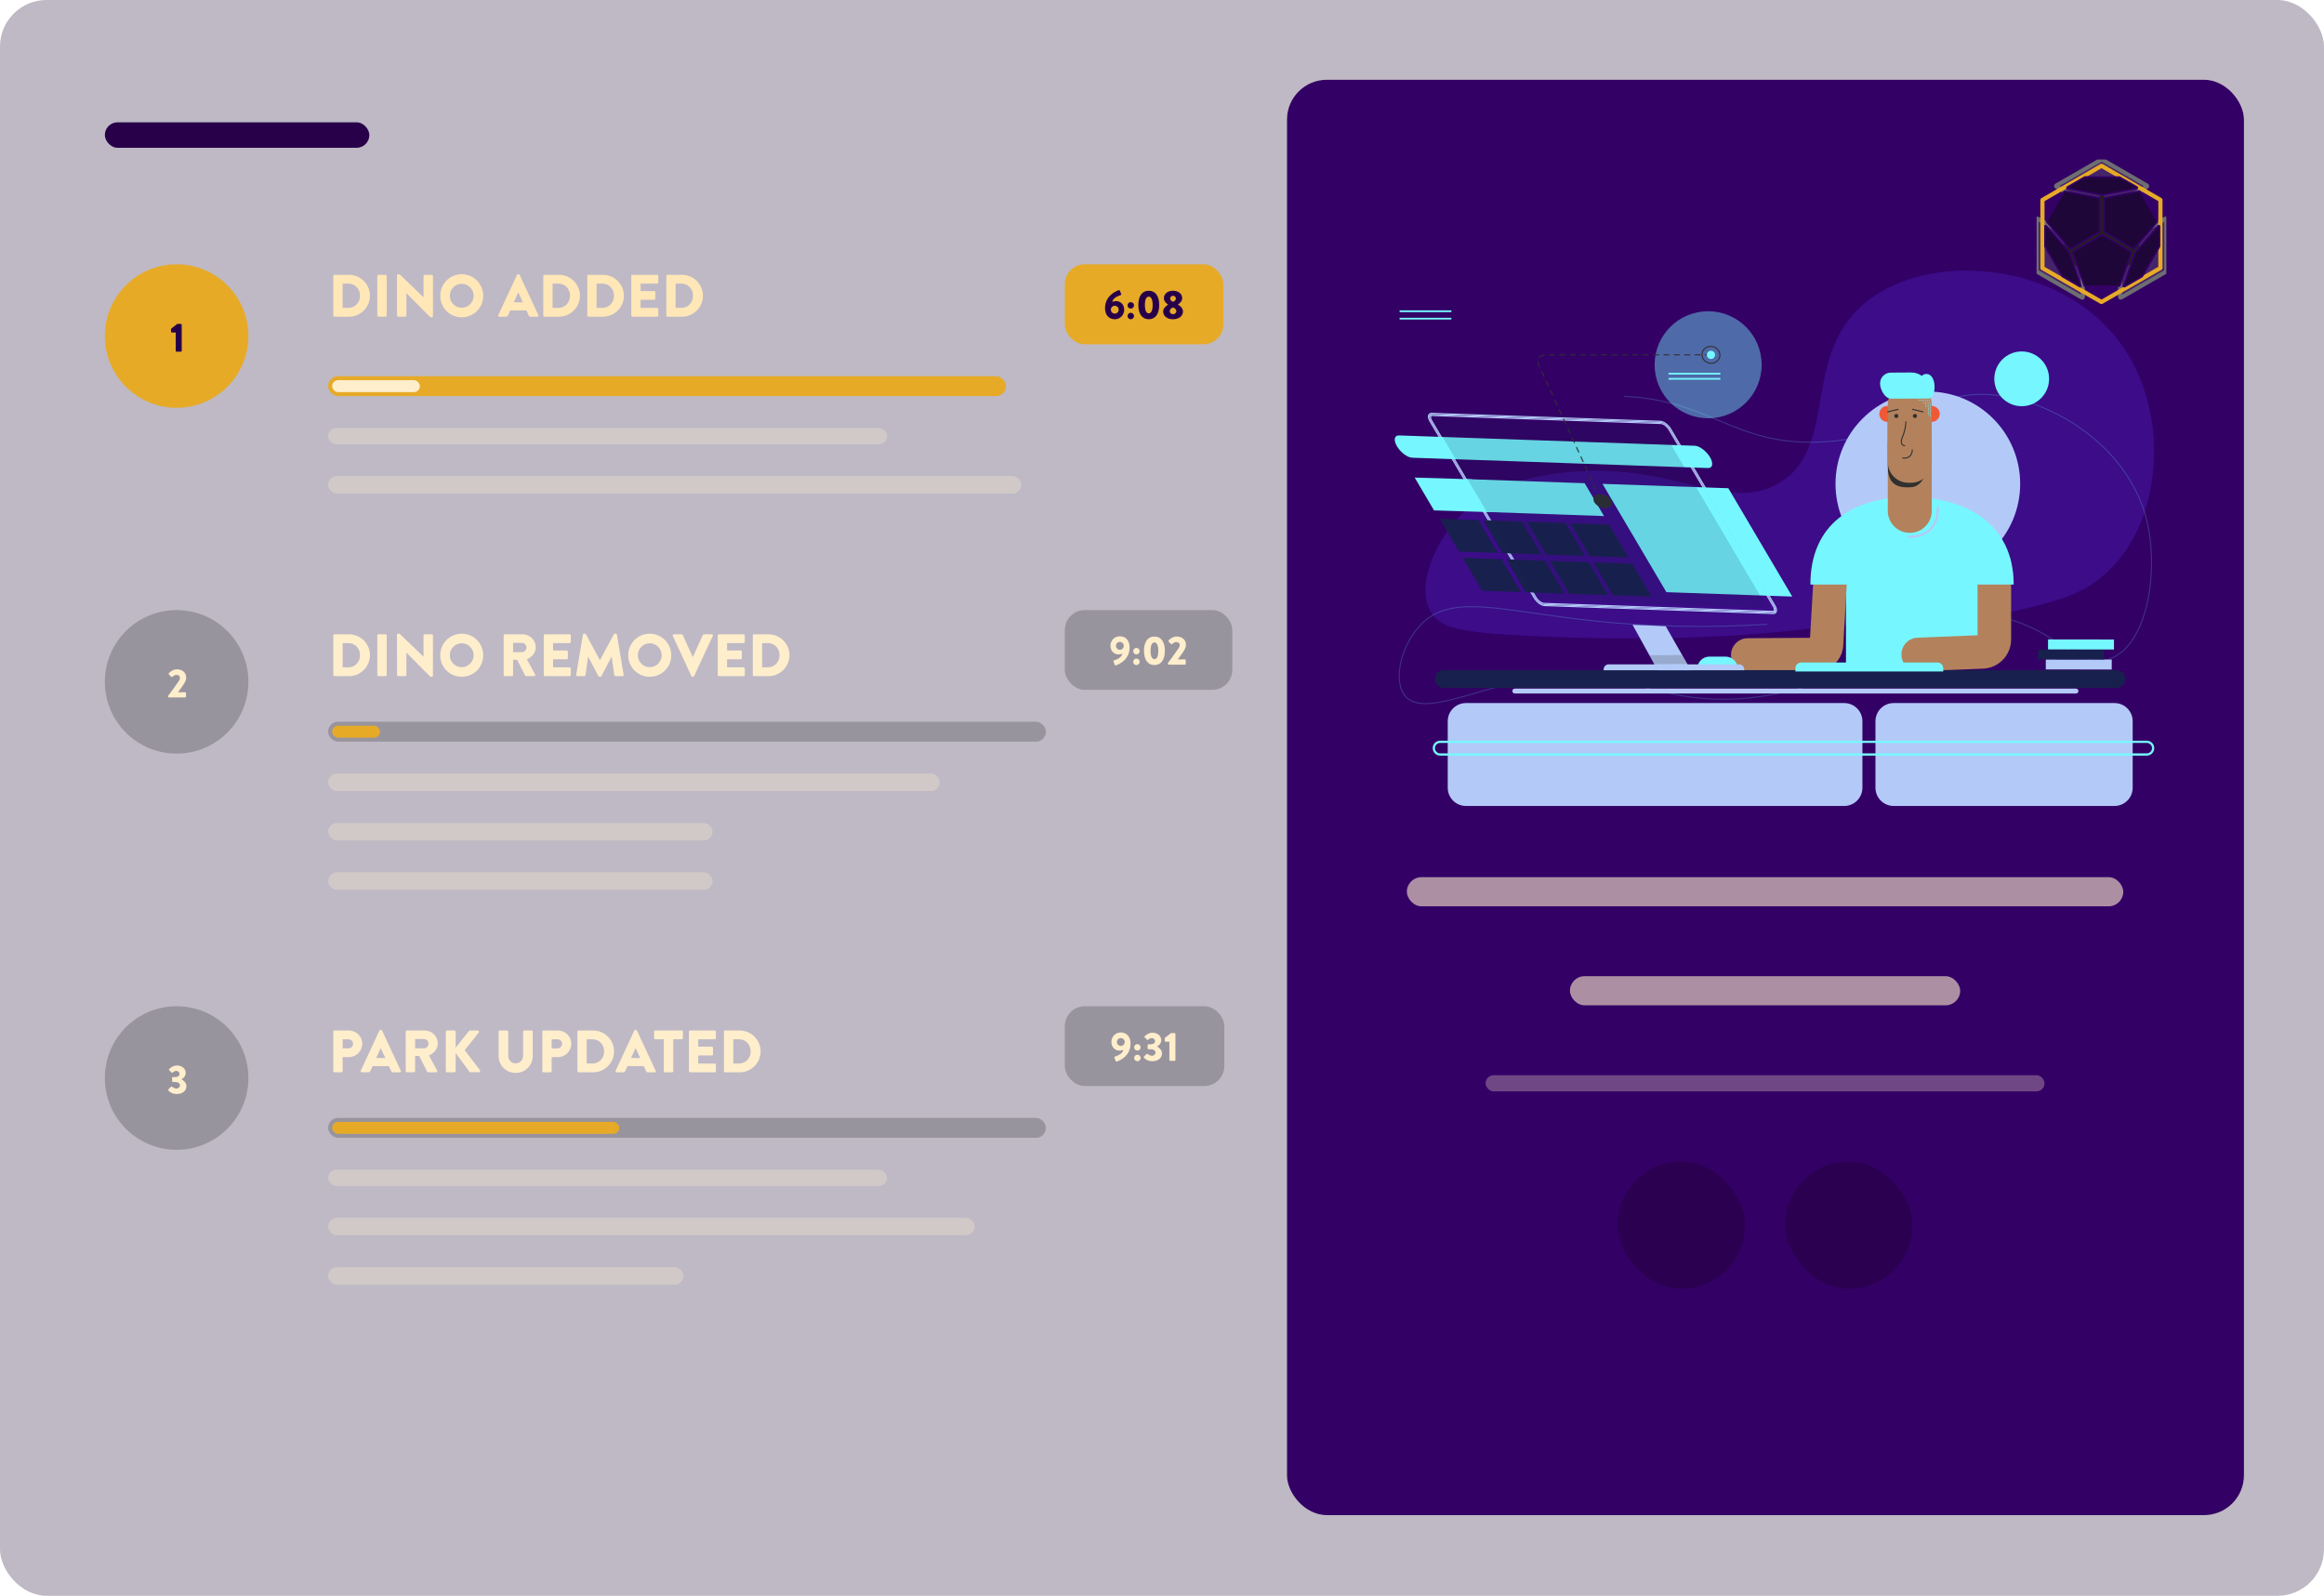 <svg width="399" height="274" viewBox="0 0 399 274" fill="none" xmlns="http://www.w3.org/2000/svg">
<rect width="399" height="274" rx="8" fill="#27143E" fill-opacity="0.3"/>
<g clip-path="url(#clip0_2084:550)">
<rect x="18" y="21" width="45.412" height="4.377" rx="2.189" fill="#280049"/>
<g clip-path="url(#clip1_2084:550)">
<circle cx="30.323" cy="57.7" r="12.323" fill="#E7AA27"/>
<path d="M30.164 60.244C30.164 60.314 30.22 60.377 30.297 60.377H31.074C31.144 60.377 31.2 60.314 31.2 60.244V55.75C31.2 55.68 31.144 55.617 31.074 55.617H30.43L29.408 56.415C29.387 56.436 29.366 56.492 29.366 56.52V56.961C29.366 57.031 29.422 57.094 29.492 57.094H30.164V60.244Z" fill="#280049"/>
<g clip-path="url(#clip2_2084:550)">
<g clip-path="url(#clip3_2084:550)">
<path d="M57.221 54.182C57.221 54.285 57.303 54.377 57.406 54.377H59.912C61.894 54.377 63.516 52.765 63.516 50.773C63.516 48.801 61.894 47.188 59.912 47.188H57.406C57.303 47.188 57.221 47.281 57.221 47.384V54.182ZM58.823 52.857V48.698H59.809C60.969 48.698 61.812 49.612 61.812 50.773C61.812 51.943 60.969 52.857 59.809 52.857H58.823ZM64.773 54.182C64.773 54.285 64.865 54.377 64.968 54.377H66.2C66.303 54.377 66.395 54.285 66.395 54.182V47.384C66.395 47.281 66.303 47.188 66.2 47.188H64.968C64.865 47.188 64.773 47.281 64.773 47.384V54.182ZM68.162 54.182C68.162 54.285 68.255 54.377 68.358 54.377H69.579C69.692 54.377 69.775 54.285 69.775 54.182V50.351H69.785L73.841 54.428C73.862 54.449 73.944 54.48 73.975 54.48H74.139C74.242 54.48 74.334 54.398 74.334 54.295V47.384C74.334 47.281 74.242 47.188 74.139 47.188H72.907C72.794 47.188 72.712 47.281 72.712 47.384V51.029H72.701L68.604 47.086H68.347C68.245 47.086 68.152 47.168 68.152 47.271L68.162 54.182ZM75.581 50.793C75.581 52.847 77.214 54.48 79.268 54.48C81.322 54.48 82.965 52.847 82.965 50.793C82.965 48.739 81.322 47.086 79.268 47.086C77.214 47.086 75.581 48.739 75.581 50.793ZM77.224 50.793C77.224 49.663 78.148 48.729 79.268 48.729C80.397 48.729 81.322 49.663 81.322 50.793C81.322 51.912 80.397 52.837 79.268 52.837C78.148 52.837 77.224 51.912 77.224 50.793ZM85.725 54.377H86.854C87.06 54.377 87.173 54.254 87.224 54.13L87.594 53.309H90.387L90.757 54.12C90.849 54.315 90.931 54.377 91.116 54.377H92.256C92.41 54.377 92.492 54.243 92.43 54.11L89.216 47.199C89.185 47.137 89.114 47.086 89.042 47.086H88.939C88.867 47.086 88.795 47.137 88.764 47.199L85.55 54.11C85.489 54.243 85.571 54.377 85.725 54.377ZM88.21 51.912L88.98 50.218H88.99L89.771 51.912H88.21ZM93.274 54.182C93.274 54.285 93.356 54.377 93.459 54.377H95.964C97.946 54.377 99.569 52.765 99.569 50.773C99.569 48.801 97.946 47.188 95.964 47.188H93.459C93.356 47.188 93.274 47.281 93.274 47.384V54.182ZM94.876 52.857V48.698H95.862C97.022 48.698 97.864 49.612 97.864 50.773C97.864 51.943 97.022 52.857 95.862 52.857H94.876ZM100.825 54.182C100.825 54.285 100.907 54.377 101.01 54.377H103.516C105.498 54.377 107.12 52.765 107.12 50.773C107.12 48.801 105.498 47.188 103.516 47.188H101.01C100.907 47.188 100.825 47.281 100.825 47.384V54.182ZM102.427 52.857V48.698H103.413C104.573 48.698 105.415 49.612 105.415 50.773C105.415 51.943 104.573 52.857 103.413 52.857H102.427ZM108.377 54.182C108.377 54.285 108.459 54.377 108.572 54.377H112.823C112.936 54.377 113.018 54.285 113.018 54.182V53.062C113.018 52.96 112.936 52.867 112.823 52.867H109.978V51.481H112.32C112.423 51.481 112.515 51.399 112.515 51.286V50.167C112.515 50.064 112.423 49.971 112.32 49.971H109.978V48.698H112.823C112.936 48.698 113.018 48.606 113.018 48.503V47.384C113.018 47.281 112.936 47.188 112.823 47.188H108.572C108.459 47.188 108.377 47.281 108.377 47.384V54.182ZM114.394 54.182C114.394 54.285 114.476 54.377 114.578 54.377H117.084C119.066 54.377 120.689 52.765 120.689 50.773C120.689 48.801 119.066 47.188 117.084 47.188H114.578C114.476 47.188 114.394 47.281 114.394 47.384V54.182ZM115.996 52.857V48.698H116.981C118.142 48.698 118.984 49.612 118.984 50.773C118.984 51.943 118.142 52.857 116.981 52.857H115.996Z" fill="#FFE7B8"/>
<rect x="182.815" y="45.377" width="27.215" height="13.738" rx="3.423" fill="#E7AA27"/>
<path d="M189.719 52.912C189.719 54.004 190.321 54.816 191.406 54.816C192.281 54.816 193.009 54.095 193.009 53.213C193.009 52.177 192.274 51.694 191.616 51.694C191.427 51.694 191.133 51.757 190.951 51.834C191.098 51.113 192.029 50.791 192.358 50.686C192.498 50.644 192.519 50.567 192.491 50.483L192.288 49.944C192.253 49.846 192.176 49.797 192.071 49.832C191.469 50.021 189.719 50.854 189.719 52.912ZM190.72 53.178C190.72 52.807 191.021 52.499 191.392 52.499C191.763 52.499 192.064 52.807 192.064 53.178C192.064 53.542 191.763 53.85 191.392 53.85C191.021 53.85 190.72 53.542 190.72 53.178ZM194.137 52.989C194.445 52.989 194.697 52.744 194.697 52.436C194.697 52.128 194.445 51.876 194.137 51.876C193.829 51.876 193.584 52.128 193.584 52.436C193.584 52.744 193.829 52.989 194.137 52.989ZM193.584 54.263C193.584 54.571 193.829 54.816 194.137 54.816C194.445 54.816 194.697 54.571 194.697 54.263C194.697 53.955 194.445 53.703 194.137 53.703C193.829 53.703 193.584 53.955 193.584 54.263ZM197.229 54.816C198.37 54.816 199.021 53.899 199.021 52.366C199.021 50.833 198.37 49.916 197.229 49.916C196.088 49.916 195.437 50.833 195.437 52.366C195.437 53.899 196.088 54.816 197.229 54.816ZM197.229 53.801C196.802 53.801 196.564 53.29 196.564 52.366C196.564 51.449 196.802 50.931 197.229 50.931C197.656 50.931 197.894 51.449 197.894 52.366C197.894 53.29 197.656 53.801 197.229 53.801ZM199.693 53.479C199.693 54.242 200.365 54.816 201.38 54.816C202.43 54.816 203.102 54.242 203.102 53.479C203.102 52.877 202.563 52.478 202.248 52.303V52.275C202.521 52.1 202.969 51.729 202.969 51.197C202.969 50.413 202.269 49.916 201.38 49.916C200.526 49.916 199.826 50.413 199.826 51.197C199.826 51.75 200.274 52.128 200.547 52.282V52.303C200.414 52.38 199.693 52.863 199.693 53.479ZM201.394 51.82C201.065 51.694 200.904 51.491 200.904 51.239C200.904 51.001 201.135 50.784 201.394 50.784C201.66 50.784 201.891 51.001 201.891 51.239C201.891 51.477 201.723 51.701 201.394 51.82ZM200.827 53.43C200.827 53.171 201.03 52.912 201.394 52.786C201.772 52.912 201.968 53.171 201.968 53.43C201.968 53.731 201.681 53.955 201.401 53.955C201.114 53.955 200.827 53.738 200.827 53.43Z" fill="#280049"/>
</g>
<rect x="56.338" y="64.592" width="116.384" height="3.423" rx="1.712" fill="#E7AA27"/>
<rect x="57.023" y="65.277" width="15.061" height="2.054" rx="1.027" fill="#FFEECC"/>
<rect x="56.338" y="73.492" width="95.961" height="2.781" rx="1.391" fill="#FFEECC" fill-opacity="0.3"/>
<rect x="56.338" y="81.751" width="119" height="3" rx="1.5" fill="#FFEECC" fill-opacity="0.3"/>
</g>
</g>
<g clip-path="url(#clip4_2084:550)">
<circle cx="30.323" cy="117.074" r="12.323" fill="black" fill-opacity="0.2"/>
<path d="M28.863 119.618C28.863 119.688 28.919 119.751 28.996 119.751H31.796C31.866 119.751 31.929 119.688 31.929 119.618V118.988C31.929 118.918 31.866 118.855 31.796 118.855H30.564C30.893 118.393 31.467 117.644 31.691 117.245C31.859 116.916 31.964 116.706 31.964 116.335C31.964 115.558 31.376 114.921 30.375 114.921C29.542 114.921 28.975 115.607 28.975 115.607C28.926 115.663 28.933 115.747 28.982 115.789L29.409 116.223C29.465 116.279 29.549 116.279 29.605 116.223C29.738 116.076 29.997 115.873 30.284 115.873C30.676 115.873 30.9 116.111 30.9 116.377C30.9 116.573 30.809 116.769 30.718 116.909C30.305 117.539 29.269 118.946 28.863 119.478V119.618Z" fill="#FFEECC"/>
<g clip-path="url(#clip5_2084:550)">
<g clip-path="url(#clip6_2084:550)">
<path d="M57.221 115.902C57.221 116.005 57.303 116.097 57.406 116.097H59.912C61.894 116.097 63.516 114.485 63.516 112.492C63.516 110.521 61.894 108.909 59.912 108.909H57.406C57.303 108.909 57.221 109.001 57.221 109.104V115.902ZM58.823 114.577V110.418H59.809C60.969 110.418 61.812 111.332 61.812 112.492C61.812 113.663 60.969 114.577 59.809 114.577H58.823ZM64.773 115.902C64.773 116.005 64.865 116.097 64.968 116.097H66.2C66.303 116.097 66.395 116.005 66.395 115.902V109.104C66.395 109.001 66.303 108.909 66.2 108.909H64.968C64.865 108.909 64.773 109.001 64.773 109.104V115.902ZM68.162 115.902C68.162 116.005 68.255 116.097 68.358 116.097H69.579C69.692 116.097 69.775 116.005 69.775 115.902V112.071H69.785L73.841 116.148C73.862 116.169 73.944 116.2 73.975 116.2H74.139C74.242 116.2 74.334 116.117 74.334 116.015V109.104C74.334 109.001 74.242 108.909 74.139 108.909H72.907C72.794 108.909 72.712 109.001 72.712 109.104V112.749H72.701L68.604 108.806H68.347C68.245 108.806 68.152 108.888 68.152 108.991L68.162 115.902ZM75.581 112.513C75.581 114.567 77.214 116.2 79.268 116.2C81.322 116.2 82.965 114.567 82.965 112.513C82.965 110.459 81.322 108.806 79.268 108.806C77.214 108.806 75.581 110.459 75.581 112.513ZM77.224 112.513C77.224 111.383 78.148 110.449 79.268 110.449C80.397 110.449 81.322 111.383 81.322 112.513C81.322 113.632 80.397 114.557 79.268 114.557C78.148 114.557 77.224 113.632 77.224 112.513ZM86.474 115.902C86.474 116.005 86.556 116.097 86.669 116.097H87.891C87.994 116.097 88.087 116.005 88.087 115.902V113.283H88.795L90.161 116.005C90.181 116.046 90.243 116.097 90.325 116.097H91.691C91.866 116.097 91.938 115.933 91.866 115.799L90.459 113.191C91.352 112.831 91.979 112.071 91.979 111.127C91.979 109.905 90.972 108.909 89.74 108.909H86.669C86.556 108.909 86.474 109.001 86.474 109.104V115.902ZM88.087 111.979V110.377H89.606C90.028 110.377 90.387 110.726 90.387 111.157C90.387 111.589 90.028 111.979 89.606 111.979H88.087ZM93.354 115.902C93.354 116.005 93.436 116.097 93.549 116.097H97.8C97.913 116.097 97.996 116.005 97.996 115.902V114.782C97.996 114.68 97.913 114.587 97.8 114.587H94.956V113.201H97.297C97.4 113.201 97.492 113.119 97.492 113.006V111.887C97.492 111.784 97.4 111.691 97.297 111.691H94.956V110.418H97.8C97.913 110.418 97.996 110.326 97.996 110.223V109.104C97.996 109.001 97.913 108.909 97.8 108.909H93.549C93.436 108.909 93.354 109.001 93.354 109.104V115.902ZM98.919 115.871C98.899 116.005 98.991 116.097 99.114 116.097H100.326C100.429 116.097 100.511 116.015 100.521 115.933L100.973 112.759H100.993L102.729 116.087C102.76 116.148 102.842 116.2 102.904 116.2H103.088C103.14 116.2 103.232 116.148 103.263 116.087L104.988 112.759H105.009L105.471 115.933C105.481 116.015 105.574 116.097 105.666 116.097H106.878C107.001 116.097 107.093 116.005 107.073 115.871L105.912 108.97C105.902 108.878 105.81 108.806 105.728 108.806H105.563C105.512 108.806 105.419 108.847 105.389 108.909L103.006 113.345H102.986L100.603 108.909C100.572 108.847 100.48 108.806 100.429 108.806H100.264C100.182 108.806 100.09 108.878 100.08 108.97L98.919 115.871ZM107.863 112.513C107.863 114.567 109.496 116.2 111.549 116.2C113.603 116.2 115.246 114.567 115.246 112.513C115.246 110.459 113.603 108.806 111.549 108.806C109.496 108.806 107.863 110.459 107.863 112.513ZM109.506 112.513C109.506 111.383 110.43 110.449 111.549 110.449C112.679 110.449 113.603 111.383 113.603 112.513C113.603 113.632 112.679 114.557 111.549 114.557C110.43 114.557 109.506 113.632 109.506 112.513ZM118.709 116.087C118.74 116.148 118.802 116.2 118.884 116.2H118.986C119.069 116.2 119.13 116.148 119.161 116.087L122.385 109.176C122.447 109.042 122.365 108.909 122.211 108.909H120.845C120.763 108.909 120.691 108.97 120.671 109.021L118.976 112.77H118.914L117.22 109.021C117.2 108.97 117.128 108.909 117.046 108.909H115.68C115.526 108.909 115.444 109.042 115.505 109.176L118.709 116.087ZM123.229 115.902C123.229 116.005 123.311 116.097 123.424 116.097H127.675C127.788 116.097 127.87 116.005 127.87 115.902V114.782C127.87 114.68 127.788 114.587 127.675 114.587H124.831V113.201H127.172C127.275 113.201 127.367 113.119 127.367 113.006V111.887C127.367 111.784 127.275 111.691 127.172 111.691H124.831V110.418H127.675C127.788 110.418 127.87 110.326 127.87 110.223V109.104C127.87 109.001 127.788 108.909 127.675 108.909H123.424C123.311 108.909 123.229 109.001 123.229 109.104V115.902ZM129.246 115.902C129.246 116.005 129.328 116.097 129.431 116.097H131.936C133.918 116.097 135.541 114.485 135.541 112.492C135.541 110.521 133.918 108.909 131.936 108.909H129.431C129.328 108.909 129.246 109.001 129.246 109.104V115.902ZM130.848 114.577V110.418H131.834C132.994 110.418 133.836 111.332 133.836 112.492C133.836 113.663 132.994 114.577 131.834 114.577H130.848Z" fill="#FFEECC"/>
<rect x="182.815" y="104.751" width="28.754" height="13.692" rx="3.423" fill="black" fill-opacity="0.2"/>
<path d="M191.166 113.581L191.369 114.12C191.404 114.218 191.481 114.26 191.586 114.232C192.23 114.043 193.938 113.21 193.938 111.152C193.938 110.06 193.336 109.248 192.251 109.248C191.376 109.248 190.648 109.969 190.648 110.851C190.648 111.887 191.383 112.37 192.041 112.37C192.23 112.37 192.524 112.307 192.706 112.23C192.559 112.951 191.628 113.273 191.299 113.378C191.159 113.42 191.138 113.497 191.166 113.581ZM192.265 111.565C191.894 111.565 191.593 111.257 191.593 110.886C191.593 110.522 191.894 110.214 192.265 110.214C192.636 110.214 192.937 110.522 192.937 110.886C192.937 111.257 192.636 111.565 192.265 111.565ZM195.108 112.363C195.416 112.363 195.668 112.118 195.668 111.81C195.668 111.502 195.416 111.25 195.108 111.25C194.8 111.25 194.555 111.502 194.555 111.81C194.555 112.118 194.8 112.363 195.108 112.363ZM194.555 113.637C194.555 113.945 194.8 114.19 195.108 114.19C195.416 114.19 195.668 113.945 195.668 113.637C195.668 113.329 195.416 113.077 195.108 113.077C194.8 113.077 194.555 113.329 194.555 113.637ZM198.2 114.19C199.341 114.19 199.992 113.273 199.992 111.74C199.992 110.207 199.341 109.29 198.2 109.29C197.059 109.29 196.408 110.207 196.408 111.74C196.408 113.273 197.059 114.19 198.2 114.19ZM198.2 113.175C197.773 113.175 197.535 112.664 197.535 111.74C197.535 110.823 197.773 110.305 198.2 110.305C198.627 110.305 198.865 110.823 198.865 111.74C198.865 112.664 198.627 113.175 198.2 113.175ZM200.511 113.987C200.511 114.057 200.567 114.12 200.644 114.12H203.444C203.514 114.12 203.577 114.057 203.577 113.987V113.357C203.577 113.287 203.514 113.224 203.444 113.224H202.212C202.541 112.762 203.115 112.013 203.339 111.614C203.507 111.285 203.612 111.075 203.612 110.704C203.612 109.927 203.024 109.29 202.023 109.29C201.19 109.29 200.623 109.976 200.623 109.976C200.574 110.032 200.581 110.116 200.63 110.158L201.057 110.592C201.113 110.648 201.197 110.648 201.253 110.592C201.386 110.445 201.645 110.242 201.932 110.242C202.324 110.242 202.548 110.48 202.548 110.746C202.548 110.942 202.457 111.138 202.366 111.278C201.953 111.908 200.917 113.315 200.511 113.847V113.987Z" fill="#FFEECC"/>
</g>
<rect x="56.338" y="123.92" width="123.23" height="3.423" rx="1.712" fill="black" fill-opacity="0.2"/>
<rect x="57.023" y="124.604" width="8.215" height="2.054" rx="1.027" fill="#E7AA27"/>
<rect x="56.338" y="132.82" width="105" height="3" rx="1.5" fill="#FFEECC" fill-opacity="0.3"/>
<rect x="56.338" y="141.297" width="66" height="3" rx="1.5" fill="#FFEECC" fill-opacity="0.3"/>
<rect x="56.338" y="149.773" width="66" height="3" rx="1.5" fill="#FFEECC" fill-opacity="0.3"/>
</g>
</g>
<g clip-path="url(#clip7_2084:550)">
<circle cx="30.323" cy="185.096" r="12.323" fill="black" fill-opacity="0.2"/>
<path d="M28.902 187.22C29.049 187.409 29.497 187.843 30.379 187.843C31.345 187.843 32.01 187.269 32.01 186.506C32.01 185.904 31.492 185.47 31.163 185.33V185.309C31.478 185.162 31.884 184.763 31.884 184.224C31.884 183.44 31.184 182.943 30.372 182.943C29.609 182.943 29.035 183.559 29.035 183.559C28.986 183.608 28.979 183.692 29.035 183.741L29.462 184.161C29.518 184.21 29.602 184.21 29.651 184.154C29.756 184.035 29.952 183.874 30.26 183.874C30.561 183.874 30.82 184.098 30.82 184.399C30.82 184.7 30.561 184.938 30.071 184.938H29.679C29.609 184.938 29.546 184.994 29.546 185.071V185.652C29.546 185.722 29.609 185.785 29.679 185.785H30.071C30.589 185.785 30.904 186.044 30.904 186.352C30.904 186.66 30.596 186.912 30.295 186.912C29.959 186.912 29.525 186.59 29.525 186.59C29.469 186.548 29.399 186.555 29.35 186.604L28.909 187.045C28.867 187.094 28.86 187.171 28.902 187.22Z" fill="#FFEECC"/>
<g clip-path="url(#clip8_2084:550)">
<g clip-path="url(#clip9_2084:550)">
<path d="M57.221 183.925C57.221 184.027 57.303 184.12 57.416 184.12H58.628C58.731 184.12 58.823 184.027 58.823 183.925V181.511H59.901C61.154 181.511 62.192 180.474 62.192 179.201C62.192 177.958 61.154 176.931 59.891 176.931H57.416C57.303 176.931 57.221 177.024 57.221 177.126V183.925ZM58.823 180.012V178.441H59.799C60.24 178.441 60.61 178.769 60.61 179.201C60.61 179.663 60.24 180.012 59.799 180.012H58.823ZM62.108 184.12H63.237C63.443 184.12 63.556 183.996 63.607 183.873L63.977 183.052H66.77L67.139 183.863C67.232 184.058 67.314 184.12 67.499 184.12H68.639C68.793 184.12 68.875 183.986 68.813 183.853L65.599 176.941C65.568 176.88 65.496 176.829 65.425 176.829H65.322C65.25 176.829 65.178 176.88 65.147 176.941L61.933 183.853C61.871 183.986 61.954 184.12 62.108 184.12ZM64.593 181.655L65.363 179.961H65.373L66.154 181.655H64.593ZM69.657 183.925C69.657 184.027 69.739 184.12 69.852 184.12H71.074C71.176 184.12 71.269 184.027 71.269 183.925V181.306H71.977L73.343 184.027C73.364 184.068 73.425 184.12 73.507 184.12H74.873C75.048 184.12 75.12 183.955 75.048 183.822L73.641 181.213C74.534 180.854 75.161 180.094 75.161 179.149C75.161 177.927 74.154 176.931 72.922 176.931H69.852C69.739 176.931 69.657 177.024 69.657 177.126V183.925ZM71.269 180.002V178.4H72.789C73.21 178.4 73.569 178.749 73.569 179.18C73.569 179.611 73.21 180.002 72.789 180.002H71.269ZM76.536 183.873C76.536 184.007 76.639 184.12 76.783 184.12H77.984C78.118 184.12 78.231 184.007 78.231 183.873V180.813L80.603 184.037C80.623 184.068 80.716 184.109 80.787 184.109H82.205C82.4 184.109 82.513 183.883 82.4 183.729L79.781 180.32L82.184 177.311C82.297 177.157 82.194 176.931 81.999 176.931H80.705C80.644 176.931 80.551 176.983 80.51 177.034L78.231 179.878V177.178C78.231 177.044 78.118 176.931 77.984 176.931H76.783C76.639 176.931 76.536 177.044 76.536 177.178V183.873ZM85.609 181.367C85.609 182.928 86.914 184.222 88.526 184.222C90.148 184.222 91.463 182.928 91.463 181.367V177.126C91.463 177.024 91.371 176.931 91.268 176.931H90.005C89.892 176.931 89.81 177.024 89.81 177.126V181.285C89.81 182.004 89.265 182.579 88.526 182.579C87.797 182.579 87.263 182.004 87.263 181.285V177.126C87.263 177.024 87.181 176.931 87.068 176.931H85.805C85.702 176.931 85.609 177.024 85.609 177.126V181.367ZM93.113 183.925C93.113 184.027 93.195 184.12 93.308 184.12H94.52C94.623 184.12 94.715 184.027 94.715 183.925V181.511H95.793C97.046 181.511 98.083 180.474 98.083 179.201C98.083 177.958 97.046 176.931 95.783 176.931H93.308C93.195 176.931 93.113 177.024 93.113 177.126V183.925ZM94.715 180.012V178.441H95.691C96.132 178.441 96.502 178.769 96.502 179.201C96.502 179.663 96.132 180.012 95.691 180.012H94.715ZM99.13 183.925C99.13 184.027 99.212 184.12 99.315 184.12H101.821C103.803 184.12 105.425 182.507 105.425 180.515C105.425 178.543 103.803 176.931 101.821 176.931H99.315C99.212 176.931 99.13 177.024 99.13 177.126V183.925ZM100.732 182.6V178.441H101.718C102.878 178.441 103.721 179.355 103.721 180.515C103.721 181.686 102.878 182.6 101.718 182.6H100.732ZM105.862 184.12H106.991C107.197 184.12 107.31 183.996 107.361 183.873L107.731 183.052H110.524L110.894 183.863C110.986 184.058 111.068 184.12 111.253 184.12H112.393C112.547 184.12 112.629 183.986 112.568 183.853L109.353 176.941C109.323 176.88 109.251 176.829 109.179 176.829H109.076C109.004 176.829 108.932 176.88 108.902 176.941L105.687 183.853C105.626 183.986 105.708 184.12 105.862 184.12ZM108.347 181.655L109.117 179.961H109.127L109.908 181.655H108.347ZM113.964 183.925C113.964 184.027 114.056 184.12 114.159 184.12H115.391C115.494 184.12 115.586 184.027 115.586 183.925V178.441H117.055C117.168 178.441 117.25 178.348 117.25 178.246V177.126C117.25 177.024 117.168 176.931 117.055 176.931H112.495C112.383 176.931 112.3 177.024 112.3 177.126V178.246C112.3 178.348 112.383 178.441 112.495 178.441H113.964V183.925ZM118.275 183.925C118.275 184.027 118.357 184.12 118.47 184.12H122.721C122.834 184.12 122.916 184.027 122.916 183.925V182.805C122.916 182.702 122.834 182.61 122.721 182.61H119.877V181.224H122.218C122.321 181.224 122.413 181.142 122.413 181.029V179.909C122.413 179.807 122.321 179.714 122.218 179.714H119.877V178.441H122.721C122.834 178.441 122.916 178.348 122.916 178.246V177.126C122.916 177.024 122.834 176.931 122.721 176.931H118.47C118.357 176.931 118.275 177.024 118.275 177.126V183.925ZM124.292 183.925C124.292 184.027 124.374 184.12 124.477 184.12H126.982C128.964 184.12 130.587 182.507 130.587 180.515C130.587 178.543 128.964 176.931 126.982 176.931H124.477C124.374 176.931 124.292 177.024 124.292 177.126V183.925ZM125.894 182.6V178.441H126.88C128.04 178.441 128.882 179.355 128.882 180.515C128.882 181.686 128.04 182.6 126.88 182.6H125.894Z" fill="#FFEECC"/>
<rect x="182.815" y="172.773" width="27.384" height="13.692" rx="3.423" fill="black" fill-opacity="0.2"/>
<path d="M191.329 181.604L191.532 182.143C191.567 182.241 191.644 182.283 191.749 182.255C192.393 182.066 194.101 181.233 194.101 179.175C194.101 178.083 193.499 177.271 192.414 177.271C191.539 177.271 190.811 177.992 190.811 178.874C190.811 179.91 191.546 180.393 192.204 180.393C192.393 180.393 192.687 180.33 192.869 180.253C192.722 180.974 191.791 181.296 191.462 181.401C191.322 181.443 191.301 181.52 191.329 181.604ZM192.428 179.588C192.057 179.588 191.756 179.28 191.756 178.909C191.756 178.545 192.057 178.237 192.428 178.237C192.799 178.237 193.1 178.545 193.1 178.909C193.1 179.28 192.799 179.588 192.428 179.588ZM195.271 180.386C195.579 180.386 195.831 180.141 195.831 179.833C195.831 179.525 195.579 179.273 195.271 179.273C194.963 179.273 194.718 179.525 194.718 179.833C194.718 180.141 194.963 180.386 195.271 180.386ZM194.718 181.66C194.718 181.968 194.963 182.213 195.271 182.213C195.579 182.213 195.831 181.968 195.831 181.66C195.831 181.352 195.579 181.1 195.271 181.1C194.963 181.1 194.718 181.352 194.718 181.66ZM196.389 181.59C196.536 181.779 196.984 182.213 197.866 182.213C198.832 182.213 199.497 181.639 199.497 180.876C199.497 180.274 198.979 179.84 198.65 179.7V179.679C198.965 179.532 199.371 179.133 199.371 178.594C199.371 177.81 198.671 177.313 197.859 177.313C197.096 177.313 196.522 177.929 196.522 177.929C196.473 177.978 196.466 178.062 196.522 178.111L196.949 178.531C197.005 178.58 197.089 178.58 197.138 178.524C197.243 178.405 197.439 178.244 197.747 178.244C198.048 178.244 198.307 178.468 198.307 178.769C198.307 179.07 198.048 179.308 197.558 179.308H197.166C197.096 179.308 197.033 179.364 197.033 179.441V180.022C197.033 180.092 197.096 180.155 197.166 180.155H197.558C198.076 180.155 198.391 180.414 198.391 180.722C198.391 181.03 198.083 181.282 197.782 181.282C197.446 181.282 197.012 180.96 197.012 180.96C196.956 180.918 196.886 180.925 196.837 180.974L196.396 181.415C196.354 181.464 196.347 181.541 196.389 181.59ZM200.768 182.01C200.768 182.08 200.824 182.143 200.901 182.143H201.678C201.748 182.143 201.804 182.08 201.804 182.01V177.516C201.804 177.446 201.748 177.383 201.678 177.383H201.034L200.012 178.181C199.991 178.202 199.97 178.258 199.97 178.286V178.727C199.97 178.797 200.026 178.86 200.096 178.86H200.768V182.01Z" fill="#FFEECC"/>
</g>
<rect x="56.338" y="191.943" width="123.23" height="3.423" rx="1.712" fill="black" fill-opacity="0.2"/>
<rect x="57.023" y="192.627" width="49.292" height="2.054" rx="1.027" fill="#E7AA27"/>
<rect x="56.338" y="200.843" width="95.961" height="2.781" rx="1.391" fill="#FFEECC" fill-opacity="0.3"/>
<rect x="56.338" y="209.101" width="111" height="3" rx="1.5" fill="#FFEECC" fill-opacity="0.3"/>
<rect x="56.338" y="217.578" width="61" height="3" rx="1.5" fill="#FFEECC" fill-opacity="0.3"/>
</g>
</g>
</g>
<g clip-path="url(#clip10_2084:550)">
<rect x="220.953" y="13.692" width="164.306" height="246.46" rx="6.846" fill="#FFEECC"/>
<rect x="220.953" y="13.692" width="164.306" height="246.46" rx="6.846" fill="#330066"/>
<path opacity="0.43" d="M251.419 87.772C246.638 92.357 242.881 100.521 245.714 105.178C247.321 107.82 250.577 108.556 261.7 109.143C282.232 110.226 297.819 109.123 299.252 109.017C313.646 107.95 311.397 107.498 321.31 107.01C332.522 106.458 337.641 106.926 346.28 104.84C353.222 103.164 357.231 102.196 361.216 98.73C370.077 91.021 369.864 78.747 369.828 76.72C369.78 73.938 369.239 64.363 362.173 56.623C351.528 44.965 331.596 43.516 321.023 51.36C308.643 60.545 316.158 77.234 304.994 83.179C295.138 88.428 285.456 77.456 263.553 81.926C260.297 82.591 255.504 83.855 251.419 87.772Z" fill="#491EB8"/>
<path opacity="0.2" d="M244.739 120.905C243.25 120.905 242.044 120.546 241.231 119.622C238.915 116.988 240.445 110.437 244.206 106.877C248.278 103.025 253.996 103.844 263.468 105.203C266.751 105.674 270.472 106.207 274.728 106.632C284.012 107.558 293.638 107.715 303.338 107.098C303.389 107.095 303.431 107.133 303.434 107.183C303.437 107.232 303.399 107.275 303.35 107.278C293.64 107.895 284.004 107.738 274.71 106.811C270.45 106.386 266.727 105.852 263.443 105.381C254.024 104.031 248.338 103.215 244.33 107.008C240.63 110.509 239.106 116.932 241.367 119.503C243.378 121.791 248.003 120.447 253.359 118.891C254.819 118.467 256.328 118.028 257.855 117.643C269.347 114.743 276.044 116.394 282.52 117.991C288.326 119.422 294.331 120.902 303.853 119.248C313.587 117.556 319.742 113.922 325.172 110.715C331.476 106.993 336.455 104.053 344.323 106.055C348.442 107.103 351.484 109.061 353.929 110.634C356.969 112.589 359.37 114.133 362.26 113.03C365.045 111.967 367.226 108.838 368.401 104.219C369.46 100.059 369.592 94.969 368.755 90.603C366.29 77.747 353.701 69.355 343.108 67.986C336.78 67.168 333.123 69.053 328.889 71.236C324.913 73.285 320.406 75.608 312.766 75.976C304.817 76.359 300.037 74.359 294.973 72.242C290.524 70.383 285.925 68.46 278.884 68.147C278.835 68.144 278.796 68.103 278.799 68.053C278.801 68.004 278.84 67.967 278.888 67.967C278.89 67.967 278.891 67.967 278.893 67.967C285.965 68.282 290.579 70.211 295.042 72.076C300.087 74.184 304.852 76.175 312.757 75.796C320.358 75.43 324.846 73.117 328.806 71.076C333.067 68.88 336.748 66.983 343.131 67.808C353.787 69.184 366.451 77.629 368.932 90.569C369.774 94.96 369.64 100.079 368.576 104.263C367.386 108.941 365.166 112.114 362.325 113.198C359.348 114.335 356.914 112.768 353.832 110.785C351.271 109.138 348.369 107.271 344.279 106.23C336.482 104.246 331.531 107.169 325.264 110.871C319.82 114.085 313.65 117.728 303.884 119.425C294.325 121.087 288.301 119.602 282.477 118.166C275.724 116.501 269.347 114.929 257.899 117.818C256.376 118.202 254.868 118.64 253.41 119.064C250.104 120.024 247.073 120.905 244.739 120.905Z" fill="#76F7FF"/>
<path d="M330.985 98.929C339.74 98.929 346.837 91.832 346.837 83.077C346.837 74.323 339.74 67.225 330.985 67.225C322.23 67.225 315.133 74.323 315.133 83.077C315.133 91.832 322.23 98.929 330.985 98.929Z" fill="#B3CAF8"/>
<path d="M340.796 97.811H316.93V114.525H340.796V97.811Z" fill="#76F7FF"/>
<path opacity="0.43" d="M293.265 71.817C298.339 71.817 302.453 67.704 302.453 62.629C302.453 57.555 298.339 53.441 293.265 53.441C288.19 53.441 284.076 57.555 284.076 62.629C284.076 67.704 288.19 71.817 293.265 71.817Z" fill="#76F7FF"/>
<path d="M300.07 115.351C298.486 115.351 297.198 114.073 297.187 112.487C297.176 110.895 298.458 109.595 300.05 109.584L310.758 109.512L311.499 96.738C311.591 95.148 312.951 93.932 314.545 94.026C316.134 94.119 317.348 95.482 317.256 97.072L316.455 110.862C316.313 113.318 314.275 115.254 311.815 115.271L300.09 115.351C300.083 115.351 300.076 115.351 300.07 115.351Z" fill="#B3825D"/>
<path d="M329.326 115.254C327.787 115.254 326.51 114.038 326.448 112.486C326.384 110.894 327.622 109.553 329.213 109.489L339.516 109.077V96.904C339.516 95.312 340.806 94.021 342.399 94.021C343.991 94.021 345.282 95.312 345.282 96.904V109.774C345.282 112.49 343.156 114.702 340.442 114.811L329.444 115.251C329.405 115.253 329.366 115.254 329.326 115.254Z" fill="#B3825D"/>
<path d="M363.359 118.12H247.876C247.03 118.12 246.344 117.434 246.344 116.588C246.344 115.742 247.03 115.056 247.876 115.056H363.359C364.205 115.056 364.891 115.742 364.891 116.588C364.891 117.434 364.205 118.12 363.359 118.12Z" fill="#18204D"/>
<path d="M310.82 100.366C310.82 89.912 318.217 85.35 327.856 85.35C337.495 85.35 345.725 89.912 345.725 100.366" fill="#76F7FF"/>
<path d="M324.024 72.435C324.78 72.435 325.393 71.822 325.393 71.066C325.393 70.31 324.78 69.697 324.024 69.697C323.268 69.697 322.655 70.31 322.655 71.066C322.655 71.822 323.268 72.435 324.024 72.435Z" fill="#F05936"/>
<path d="M331.661 72.435C332.417 72.435 333.03 71.822 333.03 71.066C333.03 70.31 332.417 69.697 331.661 69.697C330.905 69.697 330.292 70.31 330.292 71.066C330.292 71.822 330.905 72.435 331.661 72.435Z" fill="#F05936"/>
<path d="M331.66 76.213V87.718C331.66 89.803 329.969 91.493 327.884 91.493C325.799 91.493 324.108 89.803 324.108 87.718V76.213C324.108 75.432 324.344 74.707 324.75 74.106C325.428 73.099 326.579 72.436 327.884 72.436C328.927 72.436 329.87 72.859 330.554 73.543C331.237 74.226 331.66 75.17 331.66 76.213Z" fill="#B3825D"/>
<path d="M331.659 74.509L331.039 78.657C331.039 80.717 330.228 83.46 328.234 83.645C324.556 83.987 324.108 81.955 324.108 79.87V72.402C324.849 71.395 326.106 70.733 327.533 70.733C328.673 70.733 329.704 71.156 330.451 71.839C331.197 72.523 331.659 73.466 331.659 74.509Z" fill="#303030"/>
<path d="M328.097 82.895H327.67C325.703 82.895 324.108 81.3 324.108 79.332V69.492C324.108 67.525 325.703 65.93 327.67 65.93H328.097C330.064 65.93 331.659 67.525 331.659 69.492V79.332C331.659 81.3 330.064 82.895 328.097 82.895Z" fill="#B3825D"/>
<path d="M324.646 68.452L331.156 68.428C332.529 68.423 332.643 63.69 330.362 64.257L329.933 64.524C329.408 64.152 328.78 63.954 328.138 63.957L324.628 63.979C323.602 63.983 322.774 64.818 322.778 65.844C322.782 66.87 323.62 68.456 324.646 68.452Z" fill="#76F7FF"/>
<path d="M325.574 71.782C325.772 71.782 325.933 71.622 325.933 71.424C325.933 71.226 325.772 71.066 325.574 71.066C325.377 71.066 325.216 71.226 325.216 71.424C325.216 71.622 325.377 71.782 325.574 71.782Z" fill="#303030"/>
<path d="M328.766 71.782C328.964 71.782 329.124 71.622 329.124 71.424C329.124 71.226 328.964 71.066 328.766 71.066C328.568 71.066 328.408 71.226 328.408 71.424C328.408 71.622 328.568 71.782 328.766 71.782Z" fill="#303030"/>
<path d="M326.997 76.616C326.879 76.616 326.759 76.575 326.654 76.496C326.478 76.364 326.356 76.145 326.335 75.922C326.304 75.597 326.427 75.293 326.547 74.999L326.58 74.917C326.907 74.1 327.098 73.241 327.148 72.363L327.327 72.373C327.277 73.271 327.082 74.149 326.747 74.984L326.714 75.067C326.602 75.341 326.487 75.624 326.514 75.906C326.53 76.076 326.627 76.251 326.761 76.352C326.828 76.401 326.933 76.454 327.06 76.43L327.095 76.606C327.063 76.613 327.03 76.616 326.997 76.616Z" fill="#303030"/>
<path d="M326.952 78.747C326.738 78.747 326.585 78.712 326.572 78.709L326.613 78.533C326.619 78.535 327.277 78.683 327.748 78.328C328.049 78.101 328.214 77.716 328.239 77.184L328.419 77.192C328.391 77.781 328.201 78.212 327.856 78.473C327.56 78.695 327.211 78.747 326.952 78.747Z" fill="#303030"/>
<path d="M327.953 92.382C327.833 92.382 327.758 92.377 327.743 92.376C327.634 92.369 327.552 92.274 327.559 92.165C327.567 92.056 327.658 91.973 327.77 91.981C327.79 91.982 329.81 92.103 331.19 90.812C332.062 89.998 332.504 88.794 332.504 87.234C332.504 87.124 332.592 87.036 332.702 87.036C332.811 87.036 332.9 87.124 332.9 87.234C332.9 88.91 332.415 90.212 331.458 91.104C330.207 92.272 328.537 92.382 327.953 92.382Z" fill="#B3CAF8"/>
<path d="M362.558 113.239L351.236 113.223L351.234 114.941L362.556 114.956L362.558 113.239Z" fill="#B3CAF8"/>
<path d="M361.228 111.519L349.907 111.503L349.905 113.221L361.226 113.236L361.228 111.519Z" fill="#18204D"/>
<path d="M362.942 109.803L351.621 109.788L351.619 111.505L362.94 111.521L362.942 109.803Z" fill="#76F7FF"/>
<path d="M298.33 114.798H291.415C291.415 113.661 292.336 112.74 293.473 112.74H296.272C297.409 112.74 298.33 113.661 298.33 114.798Z" fill="#76F7FF"/>
<path d="M356.421 119.07H260.066C259.835 119.07 259.647 118.883 259.647 118.651C259.647 118.42 259.835 118.233 260.066 118.233H356.421C356.652 118.233 356.84 118.42 356.84 118.651C356.84 118.883 356.652 119.07 356.421 119.07Z" fill="#B3CAF8"/>
<path d="M347.1 69.746C349.698 69.746 351.803 67.64 351.803 65.043C351.803 62.446 349.698 60.341 347.1 60.341C344.503 60.341 342.398 62.446 342.398 65.043C342.398 67.64 344.503 69.746 347.1 69.746Z" fill="#76F7FF"/>
<path d="M325.928 70.182L324.002 70.646L324.044 70.821L325.97 70.357L325.928 70.182Z" fill="#303030"/>
<path d="M328.325 70.182L328.283 70.357L330.209 70.82L330.251 70.645L328.325 70.182Z" fill="#303030"/>
<path d="M330.236 69.184C330.286 69.184 330.326 69.144 330.326 69.094C330.326 69.044 330.286 69.004 330.236 69.004C330.187 69.004 330.146 69.044 330.146 69.094C330.146 69.144 330.187 69.184 330.236 69.184Z" fill="#76F7FF"/>
<path d="M330.146 68.791C330.196 68.791 330.237 68.751 330.237 68.701C330.237 68.651 330.196 68.611 330.146 68.611C330.097 68.611 330.057 68.651 330.057 68.701C330.057 68.751 330.097 68.791 330.146 68.791Z" fill="#76F7FF"/>
<path d="M329.472 68.791C329.521 68.791 329.562 68.751 329.562 68.701C329.562 68.651 329.521 68.611 329.472 68.611C329.422 68.611 329.382 68.651 329.382 68.701C329.382 68.751 329.422 68.791 329.472 68.791Z" fill="#76F7FF"/>
<path d="M329.806 68.791C329.855 68.791 329.896 68.751 329.896 68.701C329.896 68.651 329.855 68.611 329.806 68.611C329.756 68.611 329.716 68.651 329.716 68.701C329.716 68.751 329.756 68.791 329.806 68.791Z" fill="#76F7FF"/>
<path d="M331.207 68.791C331.257 68.791 331.297 68.751 331.297 68.701C331.297 68.651 331.257 68.611 331.207 68.611C331.158 68.611 331.117 68.651 331.117 68.701C331.117 68.751 331.158 68.791 331.207 68.791Z" fill="#76F7FF"/>
<path d="M330.536 68.791C330.586 68.791 330.626 68.751 330.626 68.701C330.626 68.651 330.586 68.611 330.536 68.611C330.487 68.611 330.446 68.651 330.446 68.701C330.446 68.751 330.487 68.791 330.536 68.791Z" fill="#76F7FF"/>
<path d="M330.87 68.791C330.92 68.791 330.961 68.751 330.961 68.701C330.961 68.651 330.92 68.611 330.87 68.611C330.821 68.611 330.781 68.651 330.781 68.701C330.781 68.751 330.821 68.791 330.87 68.791Z" fill="#76F7FF"/>
<path d="M331.316 69.101C331.366 69.101 331.406 69.061 331.406 69.011C331.406 68.962 331.366 68.921 331.316 68.921C331.266 68.921 331.226 68.962 331.226 69.011C331.226 69.061 331.266 69.101 331.316 69.101Z" fill="#76F7FF"/>
<path d="M330.61 69.181C330.659 69.181 330.7 69.141 330.7 69.091C330.7 69.041 330.659 69.001 330.61 69.001C330.56 69.001 330.52 69.041 330.52 69.091C330.52 69.141 330.56 69.181 330.61 69.181Z" fill="#76F7FF"/>
<path d="M330.983 69.184C331.033 69.184 331.073 69.144 331.073 69.094C331.073 69.044 331.033 69.004 330.983 69.004C330.933 69.004 330.893 69.044 330.893 69.094C330.893 69.144 330.933 69.184 330.983 69.184Z" fill="#76F7FF"/>
<path d="M331.363 69.434C331.413 69.434 331.453 69.394 331.453 69.344C331.453 69.294 331.413 69.254 331.363 69.254C331.314 69.254 331.273 69.294 331.273 69.344C331.273 69.394 331.314 69.434 331.363 69.434Z" fill="#76F7FF"/>
<path d="M330.623 69.524C330.673 69.524 330.713 69.484 330.713 69.434C330.713 69.385 330.673 69.344 330.623 69.344C330.574 69.344 330.533 69.385 330.533 69.434C330.533 69.484 330.574 69.524 330.623 69.524Z" fill="#76F7FF"/>
<path d="M331.033 69.517C331.083 69.517 331.124 69.477 331.124 69.427C331.124 69.377 331.083 69.337 331.033 69.337C330.984 69.337 330.943 69.377 330.943 69.427C330.943 69.477 330.984 69.517 331.033 69.517Z" fill="#76F7FF"/>
<path d="M331.386 69.776C331.436 69.776 331.477 69.736 331.477 69.686C331.477 69.636 331.436 69.596 331.386 69.596C331.337 69.596 331.297 69.636 331.297 69.686C331.297 69.736 331.337 69.776 331.386 69.776Z" fill="#76F7FF"/>
<path d="M331.059 69.86C331.109 69.86 331.149 69.82 331.149 69.77C331.149 69.72 331.109 69.68 331.059 69.68C331.01 69.68 330.969 69.72 330.969 69.77C330.969 69.82 331.01 69.86 331.059 69.86Z" fill="#76F7FF"/>
<path d="M331.418 70.119C331.467 70.119 331.508 70.079 331.508 70.029C331.508 69.979 331.467 69.939 331.418 69.939C331.368 69.939 331.328 69.979 331.328 70.029C331.328 70.079 331.368 70.119 331.418 70.119Z" fill="#76F7FF"/>
<path d="M331.084 70.204C331.133 70.204 331.174 70.163 331.174 70.114C331.174 70.064 331.133 70.024 331.084 70.024C331.034 70.024 330.994 70.064 330.994 70.114C330.994 70.163 331.034 70.204 331.084 70.204Z" fill="#76F7FF"/>
<path d="M331.418 70.464C331.467 70.464 331.508 70.424 331.508 70.374C331.508 70.325 331.467 70.284 331.418 70.284C331.368 70.284 331.328 70.325 331.328 70.374C331.328 70.424 331.368 70.464 331.418 70.464Z" fill="#76F7FF"/>
<path d="M331.084 70.547C331.133 70.547 331.174 70.507 331.174 70.457C331.174 70.407 331.133 70.367 331.084 70.367C331.034 70.367 330.994 70.407 330.994 70.457C330.994 70.507 331.034 70.547 331.084 70.547Z" fill="#76F7FF"/>
<path d="M331.418 70.808C331.467 70.808 331.508 70.767 331.508 70.718C331.508 70.668 331.467 70.628 331.418 70.628C331.368 70.628 331.328 70.668 331.328 70.718C331.328 70.767 331.368 70.808 331.418 70.808Z" fill="#76F7FF"/>
<path d="M331.084 70.9C331.133 70.9 331.174 70.859 331.174 70.81C331.174 70.76 331.133 70.719 331.084 70.719C331.034 70.719 330.994 70.76 330.994 70.81C330.994 70.859 331.034 70.9 331.084 70.9Z" fill="#76F7FF"/>
<path d="M331.418 71.158C331.467 71.158 331.508 71.118 331.508 71.069C331.508 71.019 331.467 70.978 331.418 70.978C331.368 70.978 331.328 71.019 331.328 71.069C331.328 71.118 331.368 71.158 331.418 71.158Z" fill="#76F7FF"/>
<path d="M331.084 71.251C331.133 71.251 331.174 71.21 331.174 71.16C331.174 71.111 331.133 71.071 331.084 71.071C331.034 71.071 330.994 71.111 330.994 71.16C330.994 71.21 331.034 71.251 331.084 71.251Z" fill="#76F7FF"/>
<path d="M245.925 71.258L285.186 72.629C285.633 72.645 286.273 73.126 286.613 73.704L288.229 76.441L288.384 76.447L286.769 73.709C286.364 73.022 285.601 72.449 285.068 72.43L245.807 71.059C245.275 71.04 245.172 71.584 245.577 72.27L247.192 75.008L247.347 75.013L245.732 72.276C245.391 71.699 245.479 71.243 245.925 71.258Z" fill="#B3CAF8"/>
<path fill-rule="evenodd" clip-rule="evenodd" d="M285.228 72.451C285.171 72.439 285.117 72.432 285.064 72.43L245.803 71.059C245.438 71.046 245.275 71.299 245.34 71.681C245.37 71.855 245.447 72.056 245.573 72.271L247.189 75.008L247.343 75.014L245.728 72.276C245.713 72.252 245.7 72.227 245.687 72.204C245.578 72 245.523 71.815 245.52 71.663C245.515 71.409 245.654 71.249 245.921 71.259L285.182 72.63C285.188 72.63 285.195 72.63 285.201 72.631C285.647 72.659 286.274 73.135 286.61 73.704L288.225 76.441L288.381 76.447L286.765 73.709C286.751 73.685 286.736 73.661 286.721 73.638C286.349 73.05 285.724 72.558 285.228 72.451ZM245.915 71.439L285.176 72.81C285.346 72.816 285.582 72.916 285.827 73.101C286.068 73.282 286.296 73.529 286.454 73.796L288.119 76.619L288.704 76.639L286.921 73.617C286.705 73.252 286.397 72.919 286.071 72.675C285.751 72.433 285.391 72.26 285.071 72.249L245.81 70.878C245.646 70.873 245.496 70.91 245.377 71C245.257 71.091 245.187 71.221 245.159 71.367C245.106 71.649 245.205 72.003 245.417 72.362L247.083 75.186L247.667 75.206L245.884 72.184C245.884 72.184 245.884 72.184 245.884 72.184C245.723 71.912 245.684 71.701 245.707 71.579C245.718 71.523 245.74 71.492 245.764 71.474C245.789 71.456 245.834 71.437 245.915 71.439Z" fill="#B3CAF8"/>
<path d="M304.669 104.05L303.628 102.286L292.654 83.688L290.639 80.273L290.484 80.268L292.499 83.683L303.472 102.28L304.513 104.044C304.853 104.62 304.767 105.077 304.32 105.062L265.059 103.691C264.613 103.675 263.971 103.192 263.632 102.617L263.104 101.722L259.776 96.082L259.143 95.009L255.815 89.37L254.945 87.895L251.617 82.255L249.602 78.84L249.448 78.835L251.463 82.25L254.791 87.89L255.661 89.365L258.988 95.004L259.621 96.076L262.949 101.716L263.477 102.611C263.882 103.298 264.645 103.872 265.177 103.89L304.438 105.261C304.971 105.28 305.074 104.736 304.669 104.05Z" fill="#B3CAF8"/>
<path fill-rule="evenodd" clip-rule="evenodd" d="M290.745 80.095L292.811 83.596L304.825 103.958C305.037 104.317 305.137 104.671 305.083 104.953C305.055 105.099 304.985 105.23 304.865 105.32C304.746 105.41 304.595 105.447 304.432 105.442L265.171 104.071C264.851 104.06 264.492 103.887 264.171 103.645C263.846 103.401 263.537 103.068 263.322 102.703L259.465 96.168L251.307 82.341L249.124 78.642L249.708 78.662L255.101 87.803L259.299 94.917L263.26 101.63L263.788 102.524C263.945 102.79 264.173 103.037 264.415 103.219C264.66 103.404 264.896 103.504 265.066 103.509L304.327 104.881C304.408 104.883 304.453 104.864 304.478 104.846C304.501 104.828 304.524 104.797 304.534 104.741C304.557 104.619 304.518 104.407 304.358 104.136L290.161 80.075L290.745 80.095ZM304.513 104.044C304.528 104.069 304.542 104.093 304.555 104.117C304.662 104.317 304.716 104.5 304.721 104.651C304.728 104.908 304.59 105.071 304.32 105.061L265.059 103.69C265.053 103.69 265.047 103.69 265.041 103.689C264.596 103.661 263.967 103.184 263.632 102.616L249.603 78.84L249.448 78.834L263.477 102.611C263.491 102.635 263.506 102.658 263.521 102.682C263.893 103.27 264.519 103.762 265.015 103.869C265.071 103.881 265.125 103.888 265.177 103.89L304.438 105.261C304.807 105.274 304.97 105.017 304.901 104.631C304.871 104.459 304.794 104.261 304.669 104.049L290.64 80.273L290.484 80.267L304.513 104.044Z" fill="#B3CAF8"/>
<path d="M331.418 71.511C331.467 71.511 331.508 71.471 331.508 71.421C331.508 71.371 331.467 71.331 331.418 71.331C331.368 71.331 331.328 71.371 331.328 71.421C331.328 71.471 331.368 71.511 331.418 71.511Z" fill="#76F7FF"/>
<path d="M330.701 69.868C330.75 69.868 330.791 69.828 330.791 69.778C330.791 69.728 330.75 69.688 330.701 69.688C330.651 69.688 330.611 69.728 330.611 69.778C330.611 69.828 330.651 69.868 330.701 69.868Z" fill="#76F7FF"/>
<path d="M290.295 115.077H284.6L280.289 107.278L285.983 107.522L290.295 115.077Z" fill="#B3CAF8"/>
<path opacity="0.2" d="M289.645 114.025L284.094 114.066L283.188 112.508L288.739 112.467L289.645 114.025Z" fill="#303030"/>
<path d="M299.462 115.077H275.32V114.944C275.32 114.459 275.713 114.067 276.197 114.067H298.585C299.069 114.067 299.462 114.459 299.462 114.944V115.077Z" fill="#B3CAF8"/>
<path d="M240.192 74.763L247.191 75.007L247.345 75.013L248.156 75.041L287.417 76.412L288.227 76.44L288.383 76.446L290.976 76.536C291.794 76.565 292.964 77.444 293.588 78.501C294.211 79.558 294.052 80.392 293.234 80.363L290.641 80.273L290.485 80.267L289.675 80.239L250.414 78.868L249.603 78.84L249.449 78.834L242.45 78.59C241.631 78.561 240.461 77.68 239.838 76.624C239.215 75.567 239.373 74.734 240.192 74.763Z" fill="#76F7FF"/>
<path d="M291.69 83.656L275.125 83.077L286.098 101.675L302.664 102.253L303.474 102.282L292.501 83.684L291.69 83.656Z" fill="#76F7FF"/>
<path d="M296.733 83.831L292.464 83.681L303.438 102.279L307.706 102.428L296.733 83.831Z" fill="#76F7FF"/>
<path d="M242.878 81.998L246.206 87.638L256.021 87.934L252.693 82.294L242.878 81.998Z" fill="#76F7FF"/>
<path d="M272.063 82.969L252.426 82.283L251.615 82.255L254.943 87.895L255.754 87.924L275.392 88.609L272.063 82.969Z" fill="#76F7FF"/>
<path d="M333.635 115.295H308.243V114.76C308.243 114.205 308.693 113.755 309.248 113.755H332.63C333.185 113.755 333.635 114.205 333.635 114.76V115.295Z" fill="#76F7FF"/>
<path d="M316.634 138.381H251.677C249.955 138.381 248.559 136.986 248.559 135.264V123.832C248.559 122.11 249.955 120.715 251.677 120.715H316.634C318.356 120.715 319.751 122.11 319.751 123.832V135.264C319.751 136.986 318.356 138.381 316.634 138.381Z" fill="#B3CAF8"/>
<path d="M363.036 138.381H325.109C323.388 138.381 321.992 136.986 321.992 135.264V123.832C321.992 122.11 323.388 120.715 325.109 120.715H363.036C364.757 120.715 366.153 122.11 366.153 123.832V135.264C366.153 136.986 364.757 138.381 363.036 138.381Z" fill="#B3CAF8"/>
<path d="M368.575 129.74H247.26C246.553 129.74 245.978 129.165 245.978 128.457C245.978 127.75 246.553 127.175 247.26 127.175H368.575C369.282 127.175 369.858 127.75 369.858 128.457C369.858 129.165 369.282 129.74 368.575 129.74ZM247.26 127.56C246.766 127.56 246.363 127.963 246.363 128.457C246.363 128.952 246.766 129.354 247.26 129.354H368.575C369.07 129.354 369.472 128.952 369.472 128.457C369.472 127.963 369.07 127.56 368.575 127.56H247.26Z" fill="#76F7FF"/>
<path d="M274.598 85.44C274.564 85.44 274.531 85.42 274.516 85.387L274.328 84.978C274.307 84.933 274.327 84.879 274.372 84.858C274.417 84.838 274.471 84.857 274.491 84.903L274.68 85.312C274.7 85.357 274.681 85.41 274.635 85.431C274.623 85.437 274.61 85.44 274.598 85.44Z" fill="#303030"/>
<path d="M274.037 84.218C274.004 84.218 273.971 84.198 273.956 84.165L273.582 83.353C273.561 83.308 273.581 83.254 273.626 83.234C273.671 83.213 273.725 83.233 273.746 83.278L274.119 84.09C274.14 84.135 274.12 84.188 274.075 84.209C274.063 84.215 274.05 84.218 274.037 84.218ZM273.291 82.594C273.257 82.594 273.224 82.575 273.209 82.541L272.835 81.73C272.815 81.684 272.834 81.631 272.88 81.61C272.924 81.589 272.978 81.609 272.999 81.654L273.373 82.466C273.393 82.511 273.374 82.565 273.328 82.586C273.316 82.591 273.303 82.594 273.291 82.594ZM272.544 80.97C272.51 80.97 272.477 80.951 272.462 80.918L272.089 80.106C272.068 80.061 272.088 80.007 272.133 79.987C272.178 79.966 272.231 79.985 272.252 80.031L272.626 80.842C272.646 80.888 272.627 80.941 272.582 80.962C272.569 80.968 272.557 80.97 272.544 80.97ZM271.797 79.347C271.763 79.347 271.73 79.327 271.715 79.294L271.342 78.482C271.321 78.437 271.341 78.384 271.386 78.363C271.431 78.342 271.485 78.362 271.506 78.407L271.879 79.219C271.9 79.264 271.88 79.318 271.835 79.338C271.823 79.344 271.81 79.347 271.797 79.347ZM271.05 77.723C271.016 77.723 270.984 77.703 270.969 77.67L270.595 76.859C270.575 76.813 270.594 76.76 270.639 76.739C270.684 76.718 270.738 76.738 270.759 76.783L271.132 77.595C271.153 77.64 271.133 77.694 271.088 77.715C271.076 77.72 271.063 77.723 271.05 77.723ZM270.304 76.099C270.27 76.099 270.237 76.08 270.222 76.047L269.848 75.235C269.828 75.19 269.847 75.136 269.892 75.115C269.937 75.094 269.991 75.114 270.012 75.16L270.385 75.971C270.406 76.017 270.386 76.07 270.341 76.091C270.329 76.097 270.316 76.099 270.304 76.099ZM269.557 74.475C269.523 74.475 269.49 74.456 269.475 74.423L269.102 73.611C269.081 73.566 269.101 73.513 269.146 73.492C269.19 73.471 269.244 73.49 269.265 73.536L269.639 74.348C269.66 74.393 269.64 74.446 269.595 74.467C269.582 74.473 269.57 74.475 269.557 74.475ZM268.81 72.852C268.776 72.852 268.743 72.832 268.728 72.799L268.355 71.988C268.334 71.942 268.354 71.889 268.399 71.868C268.444 71.847 268.497 71.867 268.518 71.912L268.892 72.724C268.913 72.769 268.893 72.823 268.848 72.844C268.836 72.849 268.823 72.852 268.81 72.852ZM268.063 71.228C268.029 71.228 267.997 71.209 267.982 71.176L267.608 70.364C267.587 70.319 267.607 70.265 267.652 70.245C267.697 70.224 267.751 70.243 267.772 70.289L268.145 71.101C268.166 71.146 268.146 71.199 268.101 71.22C268.089 71.226 268.076 71.228 268.063 71.228ZM267.316 69.605C267.282 69.605 267.25 69.585 267.235 69.552L266.861 68.74C266.841 68.695 266.86 68.642 266.906 68.621C266.951 68.6 267.004 68.62 267.025 68.665L267.398 69.477C267.419 69.522 267.399 69.576 267.354 69.596C267.342 69.602 267.329 69.605 267.316 69.605ZM266.57 67.981C266.536 67.981 266.503 67.962 266.488 67.929L266.114 67.117C266.094 67.072 266.113 67.018 266.159 66.997C266.203 66.977 266.257 66.996 266.278 67.041L266.652 67.853C266.672 67.898 266.653 67.952 266.607 67.973C266.595 67.978 266.582 67.981 266.57 67.981ZM265.823 66.357C265.789 66.357 265.756 66.338 265.741 66.305L265.368 65.493C265.347 65.448 265.367 65.394 265.412 65.374C265.457 65.353 265.511 65.372 265.532 65.418L265.905 66.23C265.926 66.275 265.906 66.328 265.86 66.349C265.848 66.355 265.835 66.357 265.823 66.357ZM265.076 64.734C265.042 64.734 265.01 64.714 264.994 64.681L264.621 63.869C264.6 63.824 264.62 63.771 264.665 63.75C264.71 63.729 264.764 63.748 264.785 63.794L265.158 64.606C265.179 64.651 265.159 64.705 265.114 64.725C265.102 64.731 265.089 64.734 265.076 64.734ZM264.33 63.11C264.295 63.11 264.263 63.091 264.248 63.057L264.082 62.697C264.006 62.532 263.965 62.359 263.961 62.181C263.959 62.132 263.999 62.09 264.049 62.089C264.098 62.095 264.14 62.127 264.141 62.177C264.145 62.33 264.18 62.48 264.245 62.622L264.411 62.982C264.432 63.028 264.412 63.081 264.367 63.102C264.355 63.107 264.342 63.11 264.33 63.11ZM264.345 61.446C264.324 61.446 264.303 61.439 264.286 61.425C264.249 61.392 264.244 61.336 264.276 61.298C264.487 61.05 264.78 60.891 265.101 60.85C265.149 60.842 265.195 60.878 265.201 60.928C265.208 60.977 265.173 61.022 265.123 61.029C264.847 61.064 264.595 61.201 264.413 61.414C264.396 61.435 264.37 61.446 264.345 61.446ZM291.919 61.019H291.025C290.975 61.019 290.935 60.979 290.935 60.929C290.935 60.879 290.975 60.839 291.025 60.839H291.919C291.969 60.839 292.009 60.879 292.009 60.929C292.009 60.979 291.969 61.019 291.919 61.019ZM290.132 61.019H289.238C289.188 61.019 289.148 60.979 289.148 60.929C289.148 60.879 289.188 60.839 289.238 60.839H290.132C290.181 60.839 290.222 60.879 290.222 60.929C290.222 60.979 290.181 61.019 290.132 61.019ZM288.344 61.019H287.451C287.401 61.019 287.361 60.979 287.361 60.929C287.361 60.879 287.401 60.839 287.451 60.839H288.344C288.394 60.839 288.435 60.879 288.435 60.929C288.435 60.979 288.394 61.019 288.344 61.019ZM286.557 61.019H285.664C285.614 61.019 285.574 60.979 285.574 60.929C285.574 60.879 285.614 60.839 285.664 60.839H286.557C286.607 60.839 286.647 60.879 286.647 60.929C286.647 60.979 286.607 61.019 286.557 61.019ZM284.77 61.019H283.876C283.827 61.019 283.786 60.979 283.786 60.929C283.786 60.879 283.827 60.839 283.876 60.839H284.77C284.82 60.839 284.86 60.879 284.86 60.929C284.86 60.979 284.82 61.019 284.77 61.019ZM282.983 61.019H282.089C282.04 61.019 281.999 60.979 281.999 60.929C281.999 60.879 282.04 60.839 282.089 60.839H282.983C283.033 60.839 283.073 60.879 283.073 60.929C283.073 60.979 283.033 61.019 282.983 61.019ZM281.196 61.019H280.302C280.252 61.019 280.212 60.979 280.212 60.929C280.212 60.879 280.252 60.839 280.302 60.839H281.196C281.246 60.839 281.286 60.879 281.286 60.929C281.286 60.979 281.246 61.019 281.196 61.019ZM279.409 61.019H278.515C278.465 61.019 278.425 60.979 278.425 60.929C278.425 60.879 278.465 60.839 278.515 60.839H279.409C279.459 60.839 279.499 60.879 279.499 60.929C279.499 60.979 279.459 61.019 279.409 61.019ZM277.622 61.019H276.728C276.678 61.019 276.638 60.979 276.638 60.929C276.638 60.879 276.678 60.839 276.728 60.839H277.622C277.671 60.839 277.712 60.879 277.712 60.929C277.712 60.979 277.671 61.019 277.622 61.019ZM275.834 61.019H274.941C274.891 61.019 274.851 60.979 274.851 60.929C274.851 60.879 274.891 60.839 274.941 60.839H275.834C275.884 60.839 275.924 60.879 275.924 60.929C275.924 60.979 275.884 61.019 275.834 61.019ZM274.047 61.019H273.154C273.104 61.019 273.064 60.979 273.064 60.929C273.064 60.879 273.104 60.839 273.154 60.839H274.047C274.097 60.839 274.137 60.879 274.137 60.929C274.137 60.979 274.097 61.019 274.047 61.019ZM272.26 61.019H271.366C271.317 61.019 271.276 60.979 271.276 60.929C271.276 60.879 271.317 60.839 271.366 60.839H272.26C272.31 60.839 272.35 60.879 272.35 60.929C272.35 60.979 272.31 61.019 272.26 61.019ZM270.473 61.019H269.579C269.529 61.019 269.489 60.979 269.489 60.929C269.489 60.879 269.529 60.839 269.579 60.839H270.473C270.523 60.839 270.563 60.879 270.563 60.929C270.563 60.979 270.523 61.019 270.473 61.019ZM268.686 61.019H267.792C267.742 61.019 267.702 60.979 267.702 60.929C267.702 60.879 267.742 60.839 267.792 60.839H268.686C268.736 60.839 268.776 60.879 268.776 60.929C268.776 60.979 268.736 61.019 268.686 61.019ZM266.899 61.019H266.005C265.955 61.019 265.915 60.979 265.915 60.929C265.915 60.879 265.955 60.839 266.005 60.839H266.899C266.948 60.839 266.989 60.879 266.989 60.929C266.989 60.979 266.948 61.019 266.899 61.019Z" fill="#303030"/>
<path d="M293.266 61.019H292.815C292.765 61.019 292.725 60.979 292.725 60.929C292.725 60.879 292.765 60.839 292.815 60.839H293.266C293.316 60.839 293.356 60.879 293.356 60.929C293.356 60.979 293.316 61.019 293.266 61.019Z" fill="#303030"/>
<path d="M276.728 86.672C276.953 86.108 276.441 85.373 275.583 85.031C274.725 84.689 273.848 84.869 273.623 85.433C273.398 85.997 273.911 86.732 274.768 87.074C275.626 87.416 276.503 87.236 276.728 86.672Z" fill="#303030"/>
<path d="M293.786 62.472C292.889 62.472 292.14 61.781 292.117 60.932C292.107 60.535 292.255 60.158 292.535 59.87C292.838 59.559 293.254 59.387 293.707 59.387C294.604 59.387 295.352 60.078 295.375 60.927C295.386 61.324 295.238 61.701 294.957 61.989C294.654 62.301 294.238 62.472 293.786 62.472ZM293.707 59.567C293.303 59.567 292.933 59.719 292.665 59.996C292.418 60.249 292.288 60.579 292.297 60.927C292.318 61.68 292.986 62.292 293.786 62.292C294.189 62.292 294.56 62.14 294.828 61.863C295.074 61.611 295.205 61.28 295.195 60.932C295.175 60.179 294.507 59.567 293.707 59.567Z" fill="#303030"/>
<path d="M293.747 61.64C294.14 61.64 294.457 61.322 294.457 60.93C294.457 60.538 294.14 60.22 293.747 60.22C293.355 60.22 293.037 60.538 293.037 60.93C293.037 61.322 293.355 61.64 293.747 61.64Z" fill="#76F7FF"/>
<path d="M295.244 64.307H286.584C286.5 64.307 286.433 64.24 286.433 64.156C286.433 64.073 286.5 64.005 286.584 64.005H295.244C295.327 64.005 295.395 64.073 295.395 64.156C295.395 64.24 295.327 64.307 295.244 64.307Z" fill="#76F7FF"/>
<path d="M295.244 65.193H286.584C286.5 65.193 286.433 65.125 286.433 65.042C286.433 64.958 286.5 64.891 286.584 64.891H295.244C295.327 64.891 295.395 64.958 295.395 65.042C295.395 65.125 295.327 65.193 295.244 65.193Z" fill="#76F7FF"/>
<path d="M249.066 53.593H240.407C240.323 53.593 240.256 53.525 240.256 53.441C240.256 53.358 240.323 53.29 240.407 53.29H249.066C249.15 53.29 249.218 53.358 249.218 53.441C249.218 53.525 249.15 53.593 249.066 53.593Z" fill="#76F7FF"/>
<path d="M249.066 54.861H240.407C240.323 54.861 240.256 54.793 240.256 54.71C240.256 54.626 240.323 54.559 240.407 54.559H249.066C249.15 54.559 249.218 54.626 249.218 54.71C249.218 54.793 249.15 54.861 249.066 54.861Z" fill="#76F7FF"/>
<path d="M259.896 95.004L256.568 89.365L254.659 89.33L257.986 94.969L259.896 95.004Z" fill="#18204D"/>
<path d="M259.956 95.037L264.64 95.201L261.313 89.562L256.629 89.398L255.819 89.37L259.146 95.009L259.956 95.037Z" fill="#18204D"/>
<path d="M258.617 96.041L261.945 101.681L263.468 101.716L260.14 96.076L258.617 96.041Z" fill="#18204D"/>
<path d="M279.591 95.723L276.264 90.085L269.612 89.852L272.939 95.491L279.591 95.723Z" fill="#18204D"/>
<path d="M272.114 95.462L268.786 89.822L262.134 89.59L265.462 95.229L272.114 95.462Z" fill="#18204D"/>
<path d="M253.831 89.301L247.178 89.069L250.505 94.708L257.159 94.94L253.831 89.301Z" fill="#18204D"/>
<path d="M280.225 96.796L273.573 96.564L276.9 102.204L283.553 102.436L280.225 96.796Z" fill="#18204D"/>
<path d="M266.096 96.303L269.424 101.943L276.076 102.176L272.748 96.535L266.096 96.303Z" fill="#18204D"/>
<path d="M260.591 96.11L259.781 96.082L263.109 101.722L263.919 101.75L268.603 101.914L265.275 96.273L260.591 96.11Z" fill="#18204D"/>
<path d="M251.14 95.78L254.468 101.421L261.121 101.653L257.793 96.013L251.14 95.78Z" fill="#18204D"/>
<path opacity="0.161" d="M302.795 103.283L302.141 102.175L286.895 76.336L285.667 74.255C285.31 73.65 284.64 73.146 284.171 73.129L246.61 71.818C246.141 71.801 246.049 72.279 246.406 72.884L247.634 74.965L249.892 78.792H249.892L251.907 82.207L255.235 87.847L256.105 89.322L259.544 95.15L260.065 96.034L263.393 101.674L263.534 101.912C263.891 102.517 264.562 103.021 265.031 103.038L302.592 104.349C303.061 104.366 303.152 103.888 302.795 103.283Z" fill="#18204D"/>
<g clip-path="url(#clip11_2084:550)">
<rect x="241.537" y="150.613" width="123" height="5" rx="2.5" fill="#FFEECC" fill-opacity="0.6"/>
<rect x="269.537" y="167.613" width="67" height="5" rx="2.5" fill="#FFEECC" fill-opacity="0.6"/>
<rect x="255.056" y="184.613" width="95.961" height="2.781" rx="1.391" fill="#FFEECC" fill-opacity="0.3"/>
<g clip-path="url(#clip12_2084:550)">
<g filter="url(#filter0_b_2084:550)">
<rect x="277.707" y="199.395" width="21.907" height="21.907" rx="10.954" fill="#280049" fill-opacity="0.7"/>
</g>
<g filter="url(#filter1_b_2084:550)">
<rect x="306.46" y="199.395" width="21.907" height="21.907" rx="10.954" fill="#280049" fill-opacity="0.7"/>
</g>
</g>
</g>
<g clip-path="url(#clip13_2084:550)">
<path d="M357.483 51.106C357.464 51.106 357.444 51.101 357.427 51.091L349.718 46.64C349.7 46.63 349.686 46.616 349.676 46.599C349.666 46.581 349.661 46.562 349.661 46.542V37.64C349.661 37.621 349.667 37.601 349.676 37.584C349.686 37.567 349.701 37.553 349.718 37.543C349.735 37.533 349.754 37.528 349.774 37.528C349.793 37.528 349.813 37.533 349.83 37.543L357.54 42.004C357.557 42.014 357.571 42.029 357.581 42.045C357.59 42.063 357.596 42.082 357.596 42.102V50.994C357.596 51.013 357.59 51.033 357.58 51.05C357.571 51.067 357.556 51.081 357.539 51.091C357.522 51.101 357.503 51.106 357.483 51.106V51.106Z" fill="#6D6E71" fill-opacity="0.333" stroke="#6D6E71" stroke-width="0.704" stroke-miterlimit="10"/>
<path d="M364.042 51.092C364.025 51.082 364.011 51.068 364.001 51.051C363.991 51.034 363.986 51.014 363.986 50.995V42.102C363.986 42.082 363.991 42.062 364.001 42.045C364.011 42.028 364.025 42.014 364.042 42.004L371.751 37.543C371.769 37.533 371.788 37.528 371.808 37.528C371.827 37.528 371.847 37.533 371.864 37.543C371.881 37.553 371.895 37.567 371.905 37.584C371.915 37.601 371.92 37.621 371.92 37.64V46.543C371.92 46.563 371.915 46.582 371.905 46.6C371.895 46.617 371.881 46.631 371.864 46.641L364.154 51.092C364.137 51.102 364.118 51.107 364.098 51.107C364.078 51.107 364.059 51.102 364.042 51.092V51.092Z" fill="#6D6E71" fill-opacity="0.333" stroke="#6D6E71" stroke-width="0.704" stroke-miterlimit="10"/>
<path d="M360.818 36.516C360.798 36.516 360.778 36.511 360.761 36.501L353.052 32.039C353.035 32.029 353.021 32.015 353.011 31.998C353.001 31.981 352.996 31.961 352.996 31.942C352.996 31.922 353.001 31.902 353.011 31.885C353.021 31.868 353.035 31.854 353.052 31.844L360.769 27.398C360.786 27.388 360.805 27.383 360.825 27.383C360.845 27.383 360.864 27.388 360.881 27.398L368.583 31.844C368.6 31.854 368.615 31.868 368.625 31.885C368.635 31.902 368.64 31.922 368.64 31.942C368.64 31.961 368.635 31.981 368.625 31.998C368.615 32.015 368.6 32.029 368.583 32.039L360.874 36.501C360.857 36.511 360.837 36.516 360.818 36.516Z" fill="#6D6E71" fill-opacity="0.333" stroke="#6D6E71" stroke-width="0.704" stroke-miterlimit="10"/>
<path d="M354.452 44.528L360.865 48.189L367.273 44.524V37.17L360.873 33.489L354.452 37.178V44.528Z" fill="#231F20"/>
<path d="M360.792 52C360.766 52 360.74 51.993 360.718 51.98L350.587 46.156C350.564 46.143 350.545 46.124 350.532 46.102C350.519 46.079 350.512 46.053 350.512 46.027V34.334C350.512 34.308 350.519 34.282 350.532 34.259C350.545 34.237 350.563 34.218 350.586 34.205L360.731 28.334C360.753 28.321 360.779 28.314 360.805 28.314C360.831 28.314 360.857 28.321 360.88 28.334L370.989 34.193C371.012 34.206 371.031 34.225 371.044 34.248C371.057 34.27 371.063 34.296 371.063 34.322V46.021C371.064 46.047 371.057 46.073 371.044 46.095C371.031 46.118 371.012 46.137 370.989 46.15L360.866 51.98C360.844 51.993 360.818 52 360.792 52V52ZM350.81 45.941L360.792 51.679L370.766 45.934V34.407L360.805 28.635L350.81 34.417V45.941Z" fill="#E7AA27" stroke="#E7AA27" stroke-width="0.423" stroke-miterlimit="10"/>
<path d="M366.314 42.709C366.294 42.709 366.274 42.704 366.257 42.694L361.335 39.82C361.318 39.81 361.304 39.796 361.294 39.779C361.285 39.763 361.28 39.743 361.28 39.724V34.088C361.28 34.062 361.289 34.037 361.305 34.017C361.322 33.997 361.345 33.983 361.37 33.978L367.32 32.828C367.343 32.824 367.367 32.827 367.388 32.837C367.409 32.846 367.427 32.862 367.439 32.882L370.373 37.982C370.385 38.002 370.39 38.025 370.388 38.048C370.385 38.072 370.376 38.093 370.361 38.111L366.397 42.671C366.387 42.683 366.374 42.693 366.36 42.699C366.345 42.706 366.33 42.709 366.314 42.709V42.709Z" fill="#1E0638" stroke="#330066" stroke-width="0.282" stroke-miterlimit="10"/>
<path d="M357.959 49.149C357.936 49.149 357.913 49.142 357.894 49.128C357.875 49.115 357.861 49.096 357.853 49.074L355.883 43.351C355.875 43.327 355.875 43.301 355.883 43.277C355.892 43.252 355.908 43.232 355.93 43.218L360.838 40.354C360.855 40.344 360.874 40.338 360.894 40.338C360.914 40.338 360.933 40.344 360.95 40.354L365.873 43.227C365.895 43.241 365.911 43.261 365.92 43.286C365.928 43.31 365.928 43.337 365.92 43.361L363.947 49.06C363.94 49.082 363.925 49.101 363.906 49.115C363.887 49.128 363.865 49.135 363.842 49.135L357.956 49.149L357.959 49.149Z" fill="#1E0638" stroke="#330066" stroke-width="0.282" stroke-miterlimit="10"/>
<path d="M360.9 33.494C360.893 33.495 360.885 33.495 360.878 33.494L354.965 32.335C354.942 32.331 354.922 32.32 354.906 32.303C354.89 32.287 354.879 32.266 354.876 32.244C354.872 32.221 354.875 32.198 354.885 32.178C354.895 32.157 354.911 32.14 354.93 32.129L357.914 30.408C357.931 30.398 357.95 30.392 357.97 30.393V30.393L363.858 30.408C363.877 30.408 363.896 30.413 363.913 30.423L366.904 32.134C366.924 32.145 366.94 32.163 366.95 32.183C366.959 32.204 366.963 32.227 366.959 32.249C366.955 32.272 366.945 32.293 366.929 32.309C366.913 32.325 366.892 32.336 366.87 32.341L360.921 33.492C360.914 33.494 360.907 33.494 360.9 33.494Z" fill="#1E0638" stroke="#330066" stroke-width="0.282" stroke-miterlimit="10"/>
<path d="M357.142 49.226C357.122 49.226 357.103 49.221 357.085 49.211L354.119 47.477C354.102 47.467 354.089 47.453 354.079 47.436L351.117 42.334C351.107 42.317 351.102 42.297 351.102 42.277L351.109 38.849C351.109 38.826 351.116 38.804 351.129 38.785C351.142 38.767 351.16 38.753 351.181 38.745C351.203 38.737 351.226 38.735 351.248 38.741C351.27 38.746 351.29 38.759 351.304 38.776L355.254 43.32C355.264 43.331 355.271 43.343 355.275 43.357L357.248 49.078C357.255 49.1 357.256 49.123 357.25 49.145C357.244 49.167 357.231 49.187 357.213 49.202C357.193 49.218 357.168 49.227 357.142 49.226V49.226Z" fill="#1E0638" stroke="#330066" stroke-width="0.282" stroke-miterlimit="10"/>
<path d="M364.717 49.222C364.699 49.222 364.681 49.218 364.665 49.21C364.649 49.202 364.636 49.19 364.625 49.175C364.615 49.161 364.608 49.144 364.606 49.126C364.603 49.108 364.605 49.09 364.611 49.074L366.583 43.374C366.588 43.361 366.596 43.348 366.605 43.337L370.568 38.778C370.583 38.761 370.603 38.748 370.625 38.743C370.647 38.737 370.67 38.738 370.692 38.746C370.713 38.754 370.731 38.769 370.744 38.787C370.757 38.806 370.764 38.828 370.764 38.851L370.759 42.301C370.759 42.321 370.754 42.34 370.744 42.357L367.801 47.458C367.792 47.475 367.777 47.489 367.76 47.499L364.772 49.208C364.755 49.217 364.736 49.222 364.717 49.222Z" fill="#1E0638" stroke="#330066" stroke-width="0.282" stroke-miterlimit="10"/>
<path d="M355.461 42.717C355.446 42.717 355.43 42.713 355.415 42.707C355.401 42.7 355.388 42.69 355.377 42.678L351.428 38.134C351.412 38.117 351.403 38.095 351.401 38.072C351.398 38.049 351.403 38.026 351.415 38.005L354.358 32.893C354.369 32.873 354.387 32.857 354.408 32.847C354.43 32.838 354.453 32.835 354.476 32.839L360.39 33.996C360.415 34.001 360.438 34.015 360.455 34.035C360.471 34.055 360.48 34.08 360.48 34.106V39.742C360.48 39.762 360.475 39.781 360.465 39.798C360.456 39.815 360.442 39.829 360.425 39.839L355.517 42.704C355.5 42.713 355.481 42.717 355.461 42.717V42.717Z" fill="#1E0638" stroke="#330066" stroke-width="0.282" stroke-miterlimit="10"/>
</g>
</g>
<defs>
<filter id="filter0_b_2084:550" x="264.014" y="185.703" width="49.292" height="49.292" filterUnits="userSpaceOnUse" color-interpolation-filters="sRGB">
<feFlood flood-opacity="0" result="BackgroundImageFix"/>
<feGaussianBlur in="BackgroundImage" stdDeviation="6.846"/>
<feComposite in2="SourceAlpha" operator="in" result="effect1_backgroundBlur_2084:550"/>
<feBlend mode="normal" in="SourceGraphic" in2="effect1_backgroundBlur_2084:550" result="shape"/>
</filter>
<filter id="filter1_b_2084:550" x="292.768" y="185.703" width="49.292" height="49.292" filterUnits="userSpaceOnUse" color-interpolation-filters="sRGB">
<feFlood flood-opacity="0" result="BackgroundImageFix"/>
<feGaussianBlur in="BackgroundImage" stdDeviation="6.846"/>
<feComposite in2="SourceAlpha" operator="in" result="effect1_backgroundBlur_2084:550"/>
<feBlend mode="normal" in="SourceGraphic" in2="effect1_backgroundBlur_2084:550" result="shape"/>
</filter>
<clipPath id="clip0_2084:550">
<rect width="193.569" height="199.578" fill="white" transform="translate(18 21)"/>
</clipPath>
<clipPath id="clip1_2084:550">
<rect width="192.03" height="39.374" fill="white" transform="translate(18 45.377)"/>
</clipPath>
<clipPath id="clip2_2084:550">
<rect width="153.692" height="39.374" fill="white" transform="translate(56.338 45.377)"/>
</clipPath>
<clipPath id="clip3_2084:550">
<rect width="153.692" height="13.738" fill="white" transform="translate(56.338 45.377)"/>
</clipPath>
<clipPath id="clip4_2084:550">
<rect width="193.569" height="48.023" fill="white" transform="translate(18 104.751)"/>
</clipPath>
<clipPath id="clip5_2084:550">
<rect width="155.23" height="48.023" fill="white" transform="translate(56.338 104.751)"/>
</clipPath>
<clipPath id="clip6_2084:550">
<rect width="155.23" height="13.692" fill="white" transform="translate(56.338 104.751)"/>
</clipPath>
<clipPath id="clip7_2084:550">
<rect width="192.199" height="47.804" fill="white" transform="translate(18 172.773)"/>
</clipPath>
<clipPath id="clip8_2084:550">
<rect width="153.861" height="47.804" fill="white" transform="translate(56.338 172.773)"/>
</clipPath>
<clipPath id="clip9_2084:550">
<rect width="153.861" height="13.692" fill="white" transform="translate(56.338 172.773)"/>
</clipPath>
<clipPath id="clip10_2084:550">
<rect x="220.953" y="13.692" width="164.306" height="246.46" rx="6.846" fill="white"/>
</clipPath>
<clipPath id="clip11_2084:550">
<rect width="123" height="70.689" fill="white" transform="translate(241.537 150.613)"/>
</clipPath>
<clipPath id="clip12_2084:550">
<rect width="50.661" height="21.907" fill="white" transform="translate(277.707 199.395)"/>
</clipPath>
<clipPath id="clip13_2084:550">
<rect width="22.259" height="53.371" fill="white" transform="translate(349.661 27.383)"/>
</clipPath>
</defs>
</svg>
